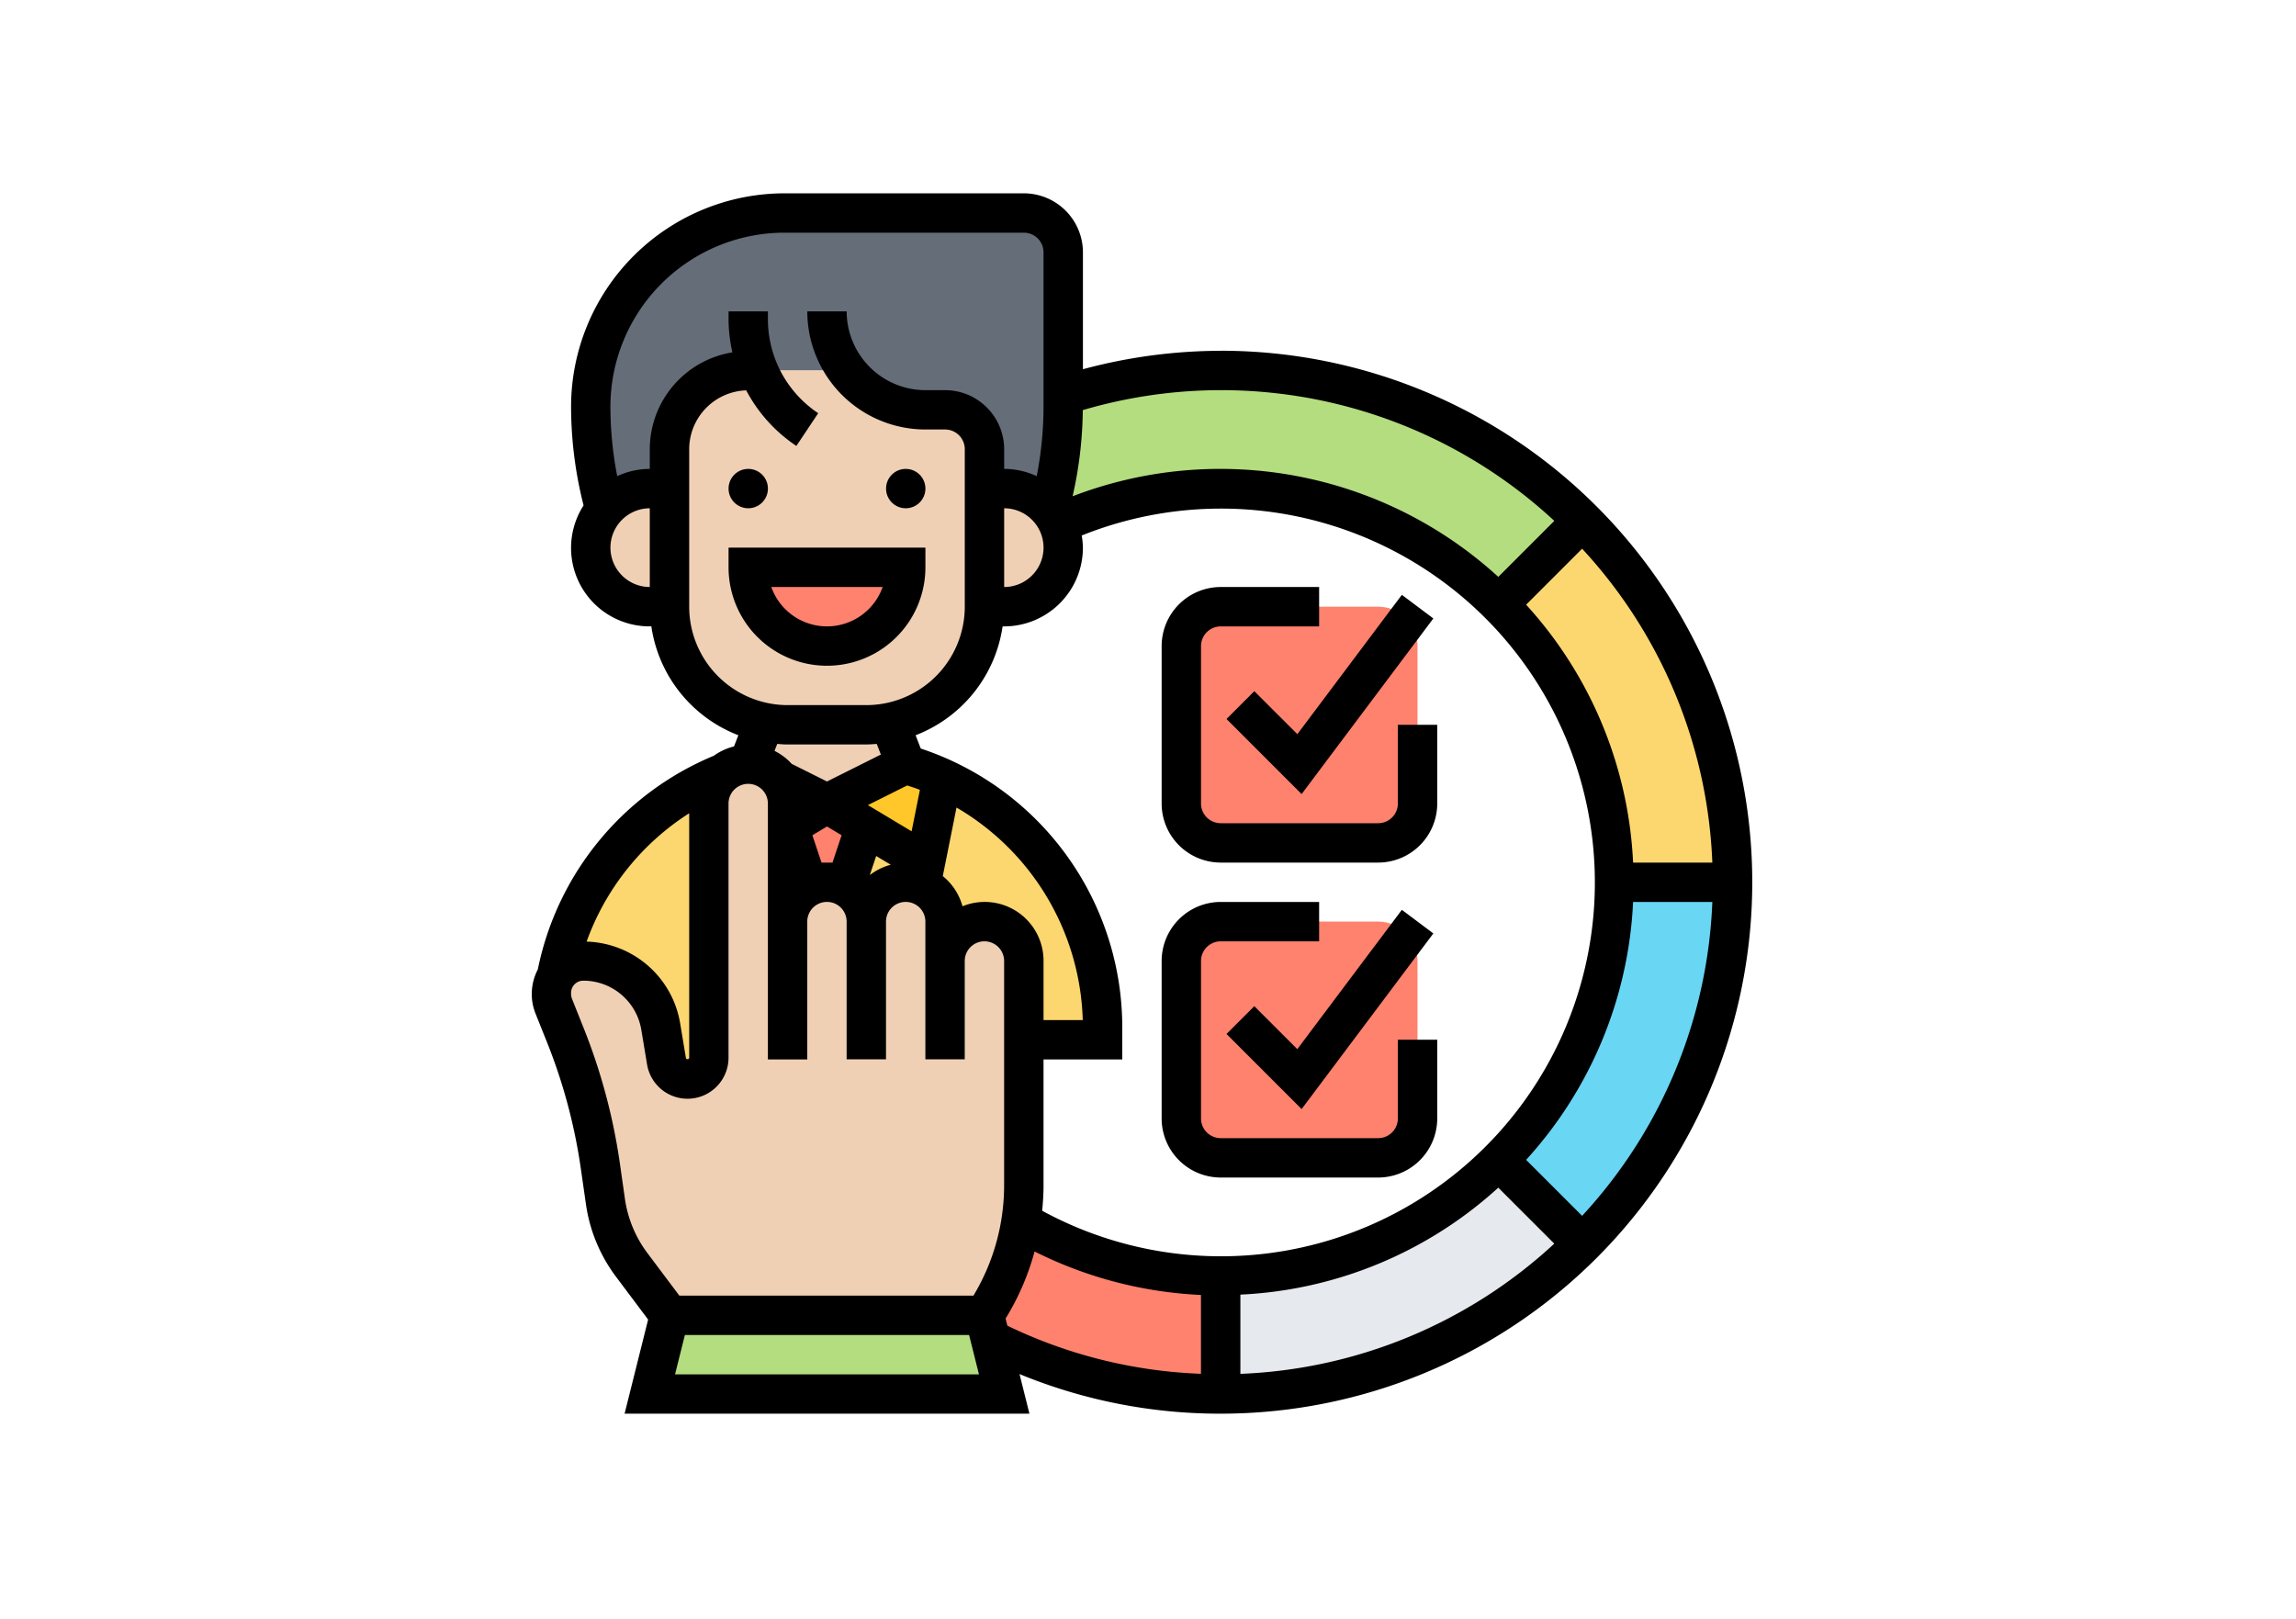 <svg xmlns="http://www.w3.org/2000/svg" xmlns:xlink="http://www.w3.org/1999/xlink" width="190" height="134" viewBox="0 0 190 134">
  <defs>
    <clipPath id="clip-path">
      <rect id="Rectángulo_35326" data-name="Rectángulo 35326" width="101" height="101" transform="translate(224 433)" fill="#26d19e" stroke="#707070" stroke-width="1"/>
    </clipPath>
  </defs>
  <g id="Grupo_90792" data-name="Grupo 90792" transform="translate(-180 -417)">
    <rect id="Rectángulo_33975" data-name="Rectángulo 33975" width="190" height="134" transform="translate(180 417)" fill="#fff"/>
    <g id="Enmascarar_grupo_332" data-name="Enmascarar grupo 332" clip-path="url(#clip-path)">
      <g id="la-satisfaccion-del-cliente" transform="translate(222.371 431.371)">
        <g id="Grupo_95528" data-name="Grupo 95528">
          <g id="Grupo_95508" data-name="Grupo 95508">
            <path id="Trazado_123286" data-name="Trazado 123286" d="M81.68,81.68l6.907,6.907A42.162,42.162,0,0,1,58.645,101V91.226A32.479,32.479,0,0,0,81.68,81.68Z" fill="#e6e9ed"/>
          </g>
          <g id="Grupo_95509" data-name="Grupo 95509">
            <path id="Trazado_123287" data-name="Trazado 123287" d="M58.645,91.226V101A42.169,42.169,0,0,1,39.6,96.488l-.5-2A19.2,19.2,0,0,0,42.11,86.73h.016a32.458,32.458,0,0,0,16.518,4.5Z" fill="#ff826e"/>
          </g>
          <g id="Grupo_95510" data-name="Grupo 95510">
            <path id="Trazado_123288" data-name="Trazado 123288" d="M91.226,58.645H101A42.162,42.162,0,0,1,88.587,88.587L81.68,81.68A32.479,32.479,0,0,0,91.226,58.645Z" fill="#69d6f4"/>
          </g>
          <g id="Grupo_95511" data-name="Grupo 95511">
            <path id="Trazado_123289" data-name="Trazado 123289" d="M101,58.645H91.226A32.479,32.479,0,0,0,81.68,35.611L88.587,28.7A42.162,42.162,0,0,1,101,58.645Z" fill="#fcd770"/>
          </g>
          <g id="Grupo_95512" data-name="Grupo 95512">
            <path id="Trazado_123290" data-name="Trazado 123290" d="M58.645,26.065a32.59,32.59,0,0,0-13.456,2.9,5.453,5.453,0,0,0-.733-1.173,31.951,31.951,0,0,0,1.157-8.5v-.961A42.428,42.428,0,0,1,88.587,28.7L81.68,35.611a32.479,32.479,0,0,0-23.035-9.546Z" fill="#b4dd7f"/>
          </g>
          <g id="Grupo_95513" data-name="Grupo 95513">
            <path id="Trazado_123291" data-name="Trazado 123291" d="M27.694,16.29H19.548a6.514,6.514,0,0,0-6.516,6.516v3.258H11.4a4.866,4.866,0,0,0-3.73,1.727,31.951,31.951,0,0,1-1.157-8.5,16.018,16.018,0,0,1,16.03-16.03H42.355a3.268,3.268,0,0,1,3.258,3.258V19.288a31.951,31.951,0,0,1-1.157,8.5,4.866,4.866,0,0,0-3.73-1.727H39.1V22.806a3.268,3.268,0,0,0-3.258-3.258H34.21A8.161,8.161,0,0,1,27.694,16.29Z" fill="#656d78"/>
          </g>
          <g id="Grupo_95514" data-name="Grupo 95514">
            <path id="Trazado_123292" data-name="Trazado 123292" d="M29.225,54.035l-1.531,4.61H24.435L22.9,54.035l3.16-1.906Z" fill="#ff826e"/>
          </g>
          <g id="Grupo_95515" data-name="Grupo 95515">
            <path id="Trazado_123293" data-name="Trazado 123293" d="M39.1,61.9a3.268,3.268,0,0,0-3.258,3.258V61.9a3.282,3.282,0,0,0-3.258-3.258A3.268,3.268,0,0,0,29.323,61.9a3.282,3.282,0,0,0-3.258-3.258h1.629l1.531-4.61,4.985,2.981,1.4-6.989a22.82,22.82,0,0,1,13.26,20.738v.912H42.355V65.161A3.282,3.282,0,0,0,39.1,61.9Z" fill="#fcd770"/>
          </g>
          <g id="Grupo_95516" data-name="Grupo 95516">
            <path id="Trazado_123294" data-name="Trazado 123294" d="M16.29,52.129V73.176a1.764,1.764,0,0,1-3.5.293L12.315,70.6A6.492,6.492,0,0,0,10.1,66.709a6.421,6.421,0,0,0-4.2-1.548A2.6,2.6,0,0,0,3.7,66.35H3.682a22.9,22.9,0,0,1,13.83-16.763,3.246,3.246,0,0,0-1.222,2.541Z" fill="#fcd770"/>
          </g>
          <g id="Grupo_95517" data-name="Grupo 95517">
            <path id="Trazado_123295" data-name="Trazado 123295" d="M26.065,52.129,22.9,54.035l-.1.049V52.129a3.277,3.277,0,0,0-.652-1.955Z" fill="#ffc729"/>
          </g>
          <g id="Grupo_95518" data-name="Grupo 95518">
            <path id="Trazado_123296" data-name="Trazado 123296" d="M35.611,50.011v.016l-1.4,6.989-4.985-2.981-3.16-1.906,6.516-3.258a24.135,24.135,0,0,1,3.03,1.14Z" fill="#ffc729"/>
          </g>
          <g id="Grupo_95519" data-name="Grupo 95519">
            <path id="Trazado_123297" data-name="Trazado 123297" d="M55.387,52.129V39.1a3.268,3.268,0,0,1,3.258-3.258H71.677A3.2,3.2,0,0,1,74.1,36.946a3.161,3.161,0,0,1,.831,2.15V52.129a3.268,3.268,0,0,1-3.258,3.258H58.645A3.268,3.268,0,0,1,55.387,52.129Z" fill="#ff826e"/>
          </g>
          <g id="Grupo_95520" data-name="Grupo 95520">
            <path id="Trazado_123298" data-name="Trazado 123298" d="M55.387,78.194V65.161A3.268,3.268,0,0,1,58.645,61.9H71.677A3.2,3.2,0,0,1,74.1,63.011a3.161,3.161,0,0,1,.831,2.15V78.194a3.268,3.268,0,0,1-3.258,3.258H58.645A3.268,3.268,0,0,1,55.387,78.194Z" fill="#ff826e"/>
          </g>
          <g id="Grupo_95521" data-name="Grupo 95521">
            <path id="Trazado_123299" data-name="Trazado 123299" d="M39.6,96.488,40.726,101H11.4l1.629-6.516H39.1Z" fill="#b4dd7f"/>
          </g>
          <g id="Grupo_95522" data-name="Grupo 95522">
            <path id="Trazado_123300" data-name="Trazado 123300" d="M35.839,65.161A3.268,3.268,0,0,1,39.1,61.9a3.282,3.282,0,0,1,3.258,3.258V83.716a18.648,18.648,0,0,1-.244,3.014A19.2,19.2,0,0,1,39.1,94.484H13.032L9.9,90.3a11.179,11.179,0,0,1-2.167-5.229l-.424-2.916a47.112,47.112,0,0,0-2.9-10.833l-.961-2.411a2.717,2.717,0,0,1-.2-1.01v-.1a2.622,2.622,0,0,1,.44-1.45,2.6,2.6,0,0,1,2.2-1.189,6.421,6.421,0,0,1,4.2,1.548A6.492,6.492,0,0,1,12.315,70.6l.472,2.867a1.764,1.764,0,0,0,3.5-.293V52.129a3.246,3.246,0,0,1,1.222-2.541,3.292,3.292,0,0,1,2.036-.717,3.185,3.185,0,0,1,2.3.961c.114.114.212.228.31.342a3.277,3.277,0,0,1,.652,1.955V61.9a3.268,3.268,0,0,1,3.258-3.258A3.282,3.282,0,0,1,29.323,61.9a3.268,3.268,0,0,1,3.258-3.258A3.282,3.282,0,0,1,35.839,61.9Z" fill="#f0d0b4"/>
          </g>
          <g id="Grupo_95523" data-name="Grupo 95523">
            <path id="Trazado_123301" data-name="Trazado 123301" d="M45.189,28.964a4.78,4.78,0,0,1,.424,1.987,4.894,4.894,0,0,1-4.887,4.887H39.1V26.065h1.629a4.866,4.866,0,0,1,3.73,1.727,5.453,5.453,0,0,1,.733,1.173Z" fill="#f0d0b4"/>
          </g>
          <g id="Grupo_95524" data-name="Grupo 95524">
            <path id="Trazado_123302" data-name="Trazado 123302" d="M29.323,45.613a9.385,9.385,0,0,0,1.922-.2l1.336,3.454-6.516,3.258-3.91-1.955c-.1-.114-.2-.228-.31-.342a3.185,3.185,0,0,0-2.3-.961l1.336-3.454a9.384,9.384,0,0,0,1.922.2Z" fill="#f0d0b4"/>
          </g>
          <g id="Grupo_95525" data-name="Grupo 95525">
            <path id="Trazado_123303" data-name="Trazado 123303" d="M39.1,26.065v9.774a9.757,9.757,0,0,1-7.852,9.579,9.384,9.384,0,0,1-1.922.2H22.806a9.384,9.384,0,0,1-1.922-.2,9.757,9.757,0,0,1-7.852-9.579V22.806a6.514,6.514,0,0,1,6.516-6.516h8.145a8.161,8.161,0,0,0,6.516,3.258h1.629A3.268,3.268,0,0,1,39.1,22.806Z" fill="#f0d0b4"/>
          </g>
          <g id="Grupo_95526" data-name="Grupo 95526">
            <path id="Trazado_123304" data-name="Trazado 123304" d="M13.032,26.065v9.774H11.4a4.887,4.887,0,1,1,0-9.774Z" fill="#f0d0b4"/>
          </g>
          <g id="Grupo_95527" data-name="Grupo 95527">
            <path id="Trazado_123305" data-name="Trazado 123305" d="M19.548,32.581H32.581a6.516,6.516,0,1,1-13.032,0Z" fill="#ff826e"/>
          </g>
        </g>
        <g id="Grupo_95529" data-name="Grupo 95529">
          <circle id="Elipse_5642" data-name="Elipse 5642" cx="1.629" cy="1.629" r="1.629" transform="translate(17.919 24.435)"/>
          <circle id="Elipse_5643" data-name="Elipse 5643" cx="1.629" cy="1.629" r="1.629" transform="translate(30.952 24.435)"/>
          <path id="Trazado_123306" data-name="Trazado 123306" d="M34.21,32.581V30.952H17.919v1.629a8.145,8.145,0,0,0,16.29,0ZM21.456,34.21h9.215a4.887,4.887,0,0,1-9.215,0Z"/>
          <path id="Trazado_123307" data-name="Trazado 123307" d="M58.645,14.661a44.045,44.045,0,0,0-11.4,1.525V6.516a4.893,4.893,0,0,0-4.887-4.887H22.543A17.676,17.676,0,0,0,4.887,19.284a33.32,33.32,0,0,0,1.034,8.173A6.494,6.494,0,0,0,11.4,37.468h.13a11.42,11.42,0,0,0,7.2,9.009l-.36.925a4.845,4.845,0,0,0-1.67.772A24.389,24.389,0,0,0,2.134,65.86a4.418,4.418,0,0,0-.5,2.033,4.325,4.325,0,0,0,.311,1.619l.966,2.414A45.541,45.541,0,0,1,5.7,82.383L6.119,85.3a13.057,13.057,0,0,0,2.476,5.977l2.668,3.559-1.947,7.788h33.5l-.819-3.278a43.545,43.545,0,0,0,16.652,3.278,43.984,43.984,0,0,0,0-87.968ZM37.279,60.633a4.881,4.881,0,0,0-1.631-2.5l1.135-5.672a21.065,21.065,0,0,1,10.447,17.59H43.984V65.16a4.868,4.868,0,0,0-6.705-4.527Zm-4.579-10c.353.117.71.23,1.054.363l-.687,3.432-3.618-2.17Zm-7.09,6.383-.754-2.261,1.209-.727,1.209.725-.754,2.263Zm4.525-.544,1.205.723a4.857,4.857,0,0,0-1.732.855ZM43.984,83.724V73.306H50.5V70.765A24.315,24.315,0,0,0,33.825,47.578l-.428-1.1a11.42,11.42,0,0,0,7.2-9.009h.13a6.523,6.523,0,0,0,6.516-6.516,6.608,6.608,0,0,0-.1-1.005,30.939,30.939,0,1,1-3.274,55.881,21.022,21.022,0,0,0,.117-2.1ZM40.726,27.694a3.258,3.258,0,0,1,0,6.516ZM60.274,92.772A34.017,34.017,0,0,0,81.616,83.92l4.633,4.633A40.564,40.564,0,0,1,60.274,99.329ZM83.92,81.618a34.025,34.025,0,0,0,8.852-21.344h6.557A40.565,40.565,0,0,1,88.553,86.251Zm8.852-24.6A34.025,34.025,0,0,0,83.92,35.673l4.633-4.633A40.565,40.565,0,0,1,99.329,57.016Zm-6.521-28.28-4.633,4.633A34.09,34.09,0,0,0,46.39,26.7a33.355,33.355,0,0,0,.842-7.13,40.532,40.532,0,0,1,39.019,9.165ZM8.145,30.952A3.261,3.261,0,0,1,11.4,27.694V34.21A3.261,3.261,0,0,1,8.145,30.952Zm6.516,4.887V22.806a4.884,4.884,0,0,1,4.719-4.871,12.593,12.593,0,0,0,4.151,4.6l1.807-2.711a9.328,9.328,0,0,1-4.161-7.775V11.4H17.919v.643a12.649,12.649,0,0,0,.318,2.748A8.137,8.137,0,0,0,11.4,22.806v1.629a6.464,6.464,0,0,0-2.694.6,30.129,30.129,0,0,1-.564-5.75,14.414,14.414,0,0,1,14.4-14.4H42.355a1.632,1.632,0,0,1,1.629,1.629V19.284a30.129,30.129,0,0,1-.564,5.75,6.464,6.464,0,0,0-2.694-.6V22.806a4.893,4.893,0,0,0-4.887-4.887H34.21A6.523,6.523,0,0,1,27.694,11.4H24.435a9.784,9.784,0,0,0,9.774,9.774h1.629a1.632,1.632,0,0,1,1.629,1.629V35.839a8.154,8.154,0,0,1-8.145,8.145H22.806A8.154,8.154,0,0,1,14.661,35.839Zm8.145,11.4h6.516c.29,0,.575-.023.859-.044l.342.88-4.459,2.23-2.919-1.46a4.874,4.874,0,0,0-1.422-1.074l.225-.577C22.231,47.219,22.516,47.242,22.806,47.242Zm-8.145,5.692V73.171c0,.14-.248.16-.269.024l-.477-2.867a8.092,8.092,0,0,0-7.743-6.772A21.072,21.072,0,0,1,14.661,52.934ZM9.344,84.845l-.417-2.922a48.809,48.809,0,0,0-2.994-11.2L4.967,68.3a1.221,1.221,0,0,1-.08-.5A1.007,1.007,0,0,1,5.894,66.79,4.861,4.861,0,0,1,10.7,70.863l.477,2.867a3.393,3.393,0,0,0,6.739-.559V52.129a1.629,1.629,0,0,1,3.258,0V73.306h3.258V61.9a1.629,1.629,0,1,1,3.258,0v11.4h3.258V61.9a1.629,1.629,0,0,1,3.258,0v11.4h3.258V65.161a1.629,1.629,0,0,1,3.258,0V83.724a17.692,17.692,0,0,1-2.538,9.131H13.847L11.2,89.328a9.805,9.805,0,0,1-1.857-4.483ZM13.49,99.371l.815-3.258h23.52l.815,3.258Zm27.353-4.618a21,21,0,0,0,2.4-5.553,34.179,34.179,0,0,0,13.769,3.6v6.524A40.189,40.189,0,0,1,40.99,95.341Z"/>
          <path id="Trazado_123308" data-name="Trazado 123308" d="M61.426,42.832l-2.3,2.3,6.215,6.215,10.9-14.534-2.606-1.955-8.647,11.53Z"/>
          <path id="Trazado_123309" data-name="Trazado 123309" d="M58.645,57.016H71.677a4.893,4.893,0,0,0,4.887-4.887V45.613H73.306v6.516a1.632,1.632,0,0,1-1.629,1.629H58.645a1.632,1.632,0,0,1-1.629-1.629V39.1a1.632,1.632,0,0,1,1.629-1.629H66.79V34.21H58.645A4.893,4.893,0,0,0,53.758,39.1V52.129A4.893,4.893,0,0,0,58.645,57.016Z"/>
          <path id="Trazado_123310" data-name="Trazado 123310" d="M64.985,72.456,61.426,68.9l-2.3,2.3,6.215,6.215,10.9-14.534-2.606-1.955Z"/>
          <path id="Trazado_123311" data-name="Trazado 123311" d="M71.677,83.081a4.893,4.893,0,0,0,4.887-4.887V71.677H73.306v6.516a1.631,1.631,0,0,1-1.629,1.629H58.645a1.631,1.631,0,0,1-1.629-1.629V65.161a1.631,1.631,0,0,1,1.629-1.629H66.79V60.274H58.645a4.893,4.893,0,0,0-4.887,4.887V78.194a4.893,4.893,0,0,0,4.887,4.887Z"/>
        </g>
      </g>
    </g>
  </g>
</svg>
